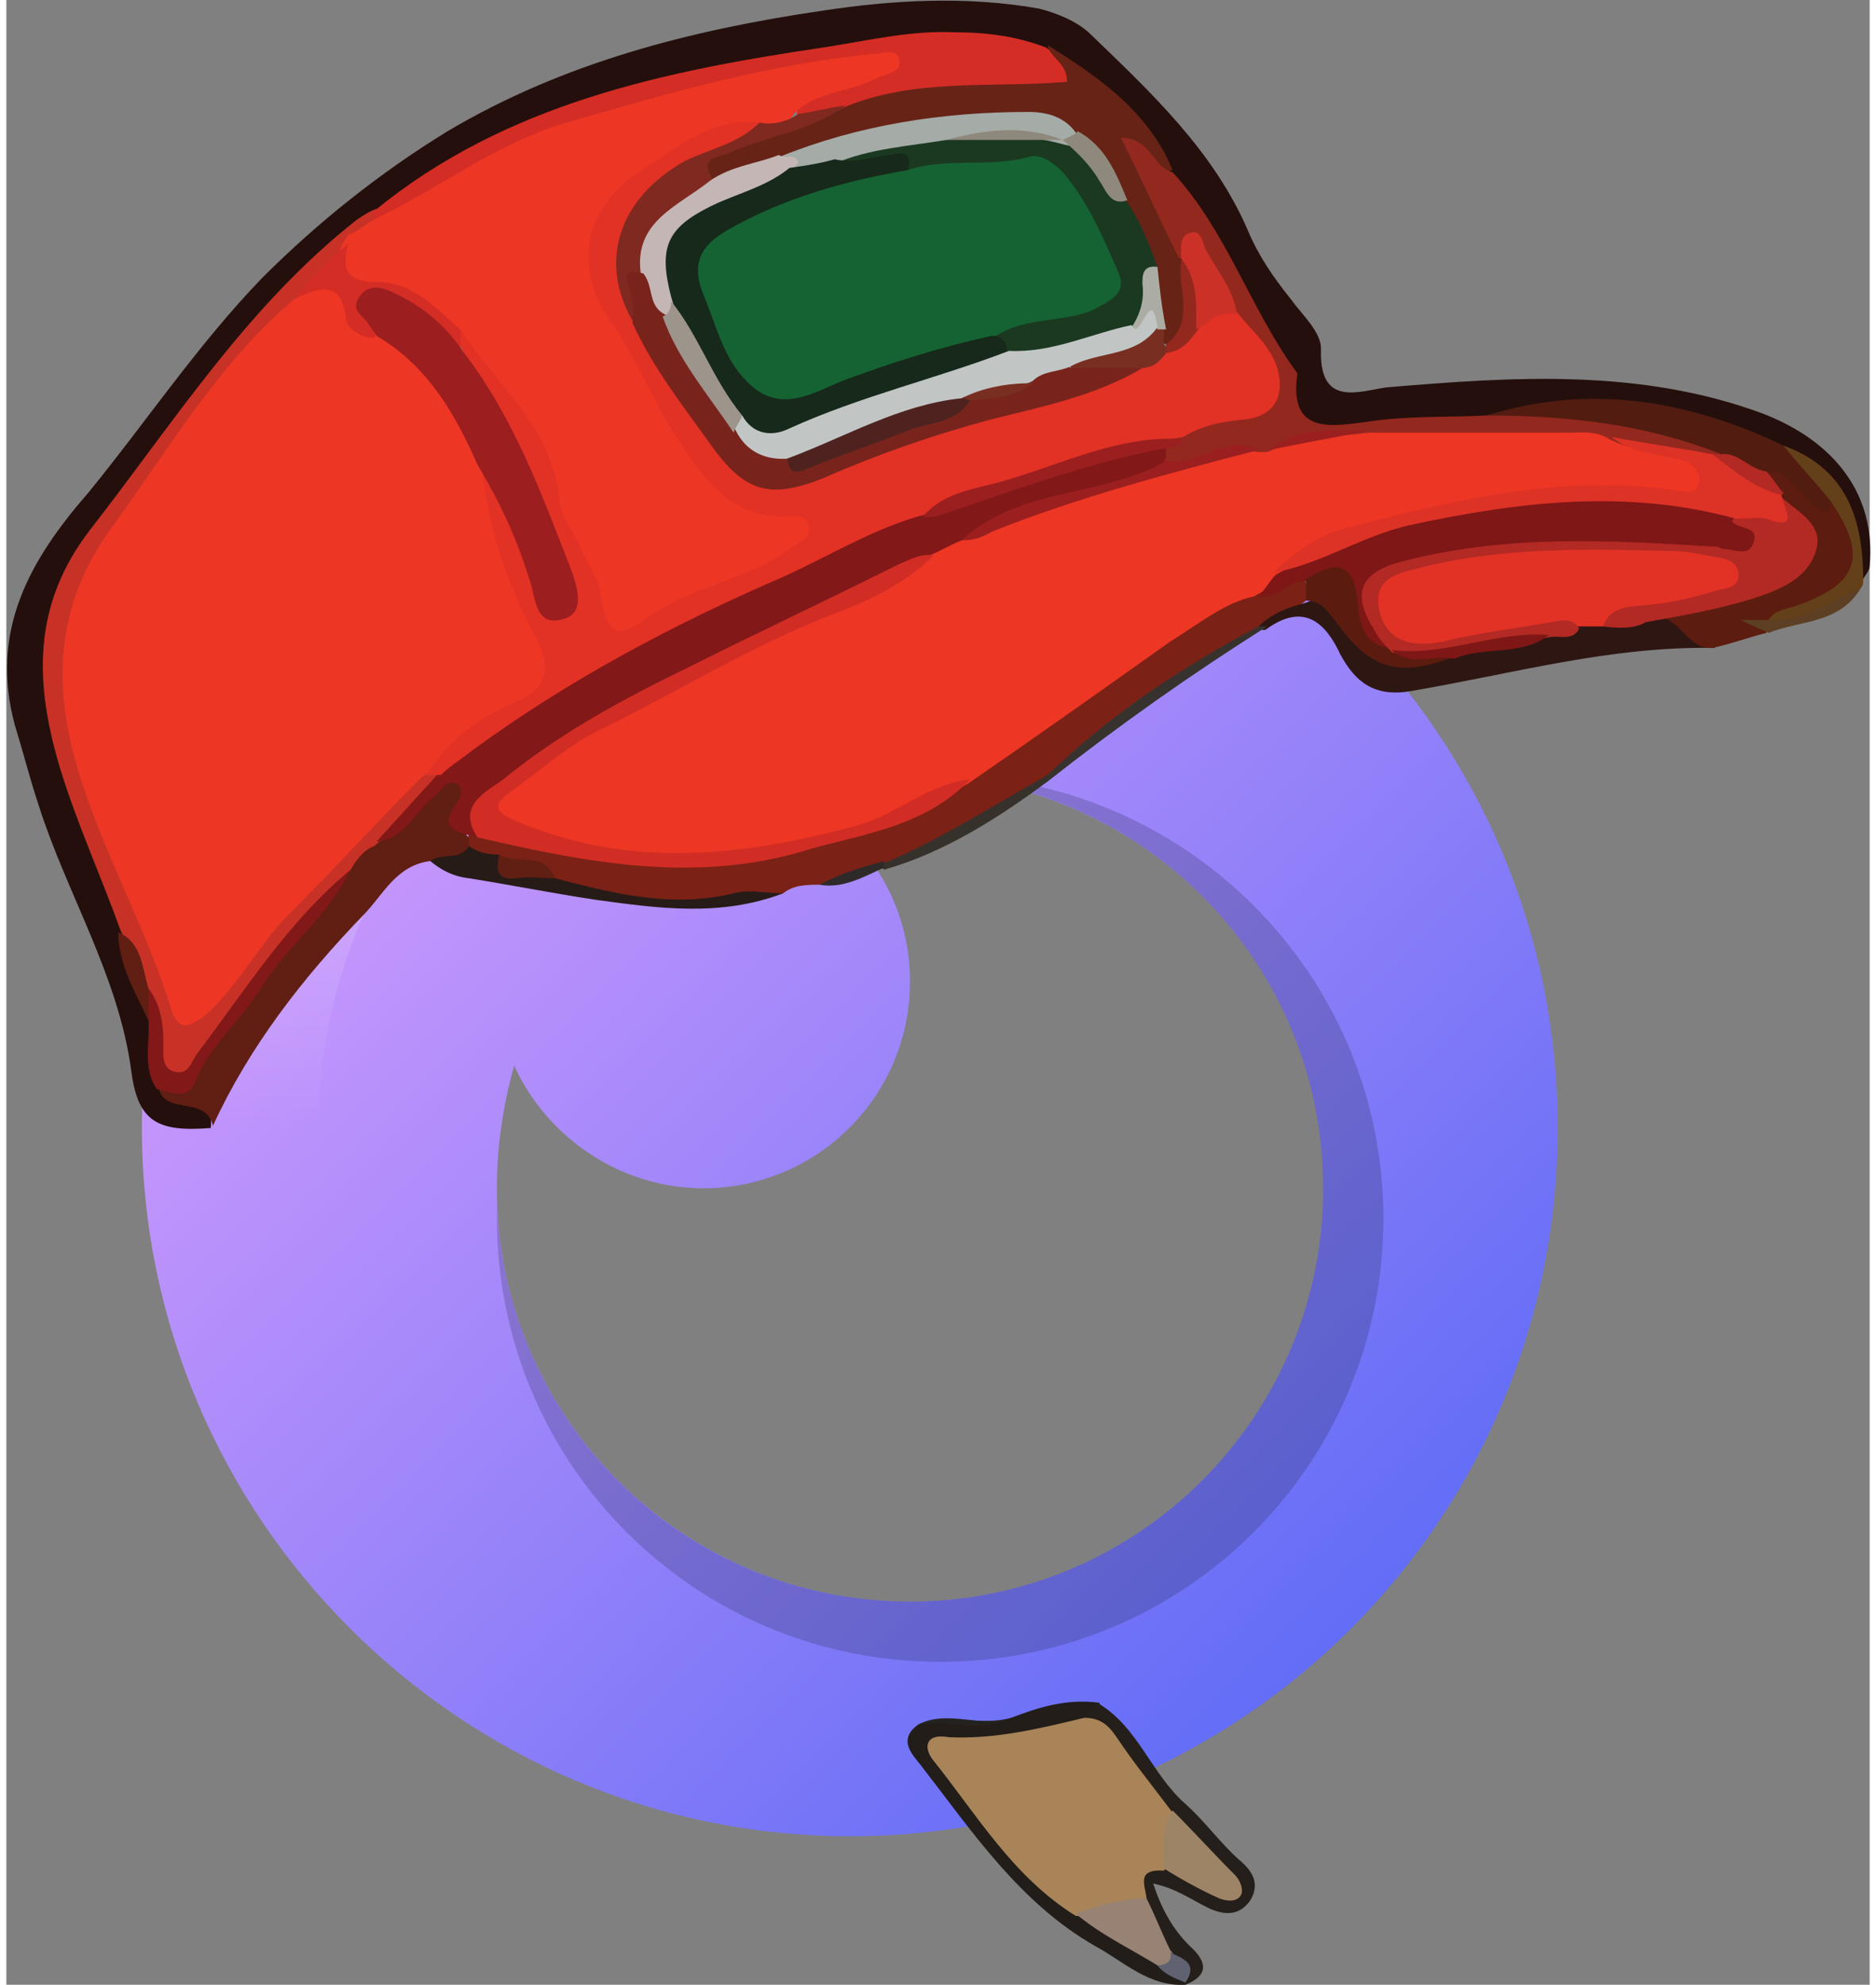 <?xml version="1.0" encoding="utf-8"?>
<!-- Generator: Adobe Illustrator 27.8.1, SVG Export Plug-In . SVG Version: 6.00 Build 0)  -->
<svg version="1.1" id="Layer_1" xmlns="http://www.w3.org/2000/svg" xmlns:xlink="http://www.w3.org/1999/xlink" x="0px" y="0px" width="87px" height="92px"
	 viewBox="0 0 86.6 92.2" style="enable-background:new 0 0 86.6 92.2;" xml:space="preserve">
<rect x="0" y="0" width="86.6" height="92.2" fill="#808080" stroke="none"/>
<style type="text/css">
	.st0{fill-rule:evenodd;clip-rule:evenodd;fill:url(#SVGID_1_);}
	.st1{opacity:0.2;fill-rule:evenodd;clip-rule:evenodd;fill:#131928;enable-background:new    ;}
	.st2{fill-rule:evenodd;clip-rule:evenodd;fill:url(#SVGID_00000158715169687686573630000016996326227784132785_);}
	.st3{fill:#221D19;}
	.st4{fill:#241F1A;}
	.st5{fill:#242221;}
	.st6{fill:#A98458;}
	.st7{fill:#978273;}
	.st8{fill:#606271;}
	.st9{fill:#9E8466;}
	.st10{fill:#240F0C;}
	.st11{fill:#7B2116;}
	.st12{fill:#611E13;}
	.st13{fill:#2E1612;}
	.st14{fill:#5C1C0F;}
	.st15{fill:#271B17;}
	.st16{fill:#64401A;}
	.st17{fill:#38322E;}
	.st18{fill:#37312C;}
	.st19{fill:#5D3F23;}
	.st20{fill:#2E2A29;}
	.st21{fill:#C83226;}
	.st22{fill:#D42D25;}
	.st23{fill:#672316;}
	.st24{fill:#93281E;}
	.st25{fill:#521C10;}
	.st26{fill:#821818;}
	.st27{fill:#ED3624;}
	.st28{fill:#7E1716;}
	.st29{fill:#D12D25;}
	.st30{fill:#5B1C0F;}
	.st31{fill:#E13225;}
	.st32{fill:#B32924;}
	.st33{fill:#ED3724;}
	.st34{fill:#E23125;}
	.st35{fill:#7F2920;}
	.st36{fill:#1B3921;}
	.st37{fill:#A5ABA7;}
	.st38{fill:#C4B6B5;}
	.st39{fill:#782F22;}
	.st40{fill:#8E897C;}
	.st41{fill:#ABADA4;}
	.st42{fill:#DD3226;}
	.st43{fill:#9B1F1F;}
	.st44{fill:#CC3127;}
	.st45{fill:#9C1E1F;}
	.st46{fill:#78241C;}
	.st47{fill:#156333;}
	.st48{fill:#16291A;}
	.st49{fill:#C1C6C5;}
	.st50{fill:#9D948C;}
	.st51{fill:#4E231F;}
</style>
<linearGradient id="SVGID_1_" gradientUnits="userSpaceOnUse" x1="22.767" y1="742.628" x2="70.409" y2="790.27" gradientTransform="matrix(1 0 0 1 0 -706.695)">
	<stop  offset="0" style="stop-color:#C395FC"/>
	<stop  offset="1" style="stop-color:#4F65F5"/>
</linearGradient>
<path class="st0" d="M39.2,85.3c18.2,0,32.9-14.7,32.9-32.9S57.4,19.5,39.2,19.5S6.3,34.3,6.3,52.4S21.1,85.3,39.2,85.3z M61.2,55.2
	c0,10.6-8.6,19.2-19.2,19.2s-19.2-8.6-19.2-19.2c0-2,0.3-3.9,0.8-5.7c1.5,3.3,4.9,5.7,8.8,5.7c5.3,0,9.6-4.3,9.6-9.6
	c0-3.9-2.3-7.2-5.7-8.8C38.1,36.3,40,36,42,36C52.6,36,61.2,44.6,61.2,55.2z"/>
<path class="st1" d="M61.2,55.2c0,10.6-8.6,19.2-19.2,19.2c-10.4,0-18.8-8.2-19.2-18.5c0,0.2,0,0.5,0,0.7c0,11.4,9.2,20.6,20.6,20.6
	S64,68,64,56.6S54.7,36,43.3,36c-0.2,0-0.5,0-0.7,0C52.9,36.3,61.2,44.8,61.2,55.2z"/>
<linearGradient id="SVGID_00000172425334263608358670000015159337451976076691_" gradientUnits="userSpaceOnUse" x1="25.517" y1="731.679" x2="25.517" y2="759.099" gradientTransform="matrix(1 0 0 1 0 -706.695)">
	<stop  offset="0" style="stop-color:#FFFFFF;stop-opacity:0.4"/>
	<stop  offset="1" style="stop-color:#FFFFFF;stop-opacity:0"/>
</linearGradient>
<path style="fill-rule:evenodd;clip-rule:evenodd;fill:url(#SVGID_00000172425334263608358670000015159337451976076691_);" d="
	M39.2,27.8c-13.6,0-24.7,11-24.7,24.7c0,1.5-1.2,2.7-2.7,2.7S9.1,54,9.1,52.5c0-16.7,13.5-30.2,30.2-30.2c1.5,0,2.7,1.2,2.7,2.7
	C42,26.5,40.7,27.8,39.2,27.8z"/>
<g>
	<path class="st3" d="M54.8,92.2c-1.7,0.1-2.9-1.1-4.2-1.8c-3.5-2-5.7-5.3-8.1-8.4c-0.4-0.5-1.1-1.2-0.1-1.9
		c1.4-0.5,2.9,0.1,4.3-0.3c1.3-0.5,2.6-0.9,4.1-0.7c0.2,0.6-0.3,0.7-0.7,0.9c-1.8,0.7-3.7,0.9-5.6,0.9c-1,0-1.3,0.3-0.6,1.1
		c1.8,2.3,3.4,4.8,5.9,6.5c1.1,1,2.5,1.5,3.7,2.4c0.4,0.4,0.9,0.5,1.3,0.9C54.9,92,54.9,92.1,54.8,92.2z"/>
	<path class="st4" d="M54.8,92.2c0-0.1,0-0.1,0-0.2c-0.2-0.5-0.6-1-1-1.3c-0.6-0.7-0.7-1.6-1.1-2.5c-0.2-0.8-0.4-1.6,0.9-1.7
		c1.1,0.1,1.9,0.9,3.1,1.1c-0.7-1.4-1.8-2.3-2.8-3.2C52.5,83,51.7,81,50,79.8c0.2-0.2,0.5-0.4,0.7-0.7c1.9,1.1,2.5,3.3,4.1,4.7
		c0.9,0.8,1.6,1.8,2.5,2.6c0.6,0.5,1,1.1,0.5,1.9c-0.5,0.7-1.2,0.7-2,0.3c-0.8-0.4-1.5-0.9-2.5-1.1c0.4,1.2,0.9,2.1,1.7,2.9
		C55.9,91.2,55.8,91.8,54.8,92.2z"/>
	<path class="st5" d="M46.7,79.8c-1.4,0.7-2.9,0.1-4.3,0.3C43.8,79.4,45.3,80.3,46.7,79.8z"/>
	<path class="st6" d="M50.1,79.8c0.7,0,1.1,0.3,1.5,0.9c0.8,1.2,1.7,2.3,2.6,3.5c0.2,0.9,0.3,1.8-0.4,2.7c-1.4-0.1-0.8,0.8-0.8,1.4
		c-1,0.7-2.1,0.8-3.3,0.7c-2.9-1.8-4.6-4.7-6.6-7.2c-0.5-0.6-0.4-1.3,0.7-1.1C46,80.8,48,80.3,50.1,79.8z"/>
	<path class="st7" d="M49.7,88.9c1.1-0.4,2.1-0.7,3.3-0.7c0.4,0.8,0.7,1.6,1.1,2.4c0.2,0.2,0.2,0.4,0.1,0.6
		c-0.2,0.3-0.5,0.3-0.7,0.1C52.2,90.5,50.9,89.9,49.7,88.9z"/>
	<path class="st8" d="M53.5,91.3c0.4,0,0.7-0.2,0.6-0.6c0.6,0.3,1.3,0.5,0.7,1.4C54.3,91.9,53.8,91.7,53.5,91.3z"/>
	<path class="st9" d="M53.8,86.8c0-0.9-0.2-1.8,0.4-2.7c1,1,1.9,2,2.9,3c0.2,0.2,0.4,0.6,0.3,0.9c-0.2,0.4-0.7,0.3-1,0.2
		C55.5,87.8,54.6,87.3,53.8,86.8z"/>
</g>
<g>
	<path class="st10" d="M9.5,52.4c-2.5,0.2-3.4-0.3-3.7-2.7c-0.6-4.4-3-8.2-4.3-12.3c-0.4-1.2-0.7-2.4-1.1-3.7
		c-1.2-4.4,0.7-7.7,3.4-10.8c2.7-3.3,5.1-6.9,8.1-10c2.6-2.6,5.5-4.9,8.6-6.8c5.4-3.2,11.3-4.7,17.4-5.6C41.2,0,44.6-0.2,48,0.4
		c0.8,0.2,1.8,0.6,2.4,1.2c2.8,2.7,5.7,5.4,7.3,9.1c0.5,1.2,1.2,2.2,2,3.2c0.5,0.7,1.4,1.5,1.4,2.3c-0.1,2.7,1.7,2,3,1.8
		c5.9-0.5,11.8-0.9,17.5,1.2c3.4,1.3,5.3,3.8,5,7.1c0,0.2-0.2,0.4-0.3,0.6c-0.6-0.5-0.4-1.3-0.6-2c-0.5-1.8-1.4-3.4-3.4-4
		c-4.4-1.8-8.8-2.6-13.5-1.4c-2.4,0.1-4.8,0.4-7.2,0.5c-1.2,0.1-2-0.4-2-1.8c0-0.7-0.2-1.3-0.6-1.9c-1.8-2.6-2.9-5.6-4.8-8.1
		c-1.4-2.6-3.5-4.5-6.1-5.8c-2.4-0.7-4.7-0.7-7.2-0.3C36.4,2.8,32,3.5,27.6,4.8C23.8,6,20.5,7.7,17.4,10c-3.3,1.8-5.5,4.9-7.8,7.7
		c-1.9,2.4-3.7,5-5.5,7.4c-2.4,3.2-2.3,6.4-1.3,10c0.8,2.8,2.2,5.4,2.9,8.2c0.2,1.5,1,2.7,1.3,4.1c0.3,0.9,0,2,0.5,2.8
		c0.2,0.5,0.6,0.6,1.1,0.7C9.2,51.2,9.6,51.6,9.5,52.4z"/>
	<path class="st11" d="M37.8,41.1c-0.6,0-1.2,0-1.7,0.4c-3.5,0.8-7,0.4-10.5-0.3c-0.7-0.8-1.7-0.9-2.7-1.1c-0.6-0.1-1.1-0.2-1.5-0.8
		c-0.1-0.2,0-0.4,0.1-0.5c0.2-0.1,0.3-0.2,0.5-0.2c2.6,0.3,5.1,1,7.6,1.2c5.2,0.4,10.1-0.7,14.6-3.5c4-2.8,7.7-6,12-8.4
		c0.6-0.3,1.1-0.7,1.8-0.7c0.8,0.1,1.5-0.8,2.3-0.3c0.2,0.3,0.2,0.7,0.1,1c-0.7,0.6-1.6,0.8-2.3,1.3c-3.5,2-6.8,4.3-9.9,7
		c-2.4,1.6-4.9,3.1-7.6,4C39.8,40.6,38.8,40.9,37.8,41.1z"/>
	<path class="st12" d="M21.5,39c0,0.1,0,0.2,0,0.3c-0.3,1.2-1.2,0.6-1.8,0.7c-1.6,0.2-2.2,1.6-3.1,2.5c-2.8,2.9-5.3,6.1-7,9.8
		c-0.3-1.4-2.2-0.5-2.5-1.7C7.9,50.4,8.5,50,9,49.2c1.8-2.6,3.6-5.1,5.8-7.5c0.4-0.4,0.8-0.9,1-1.5c0.3-0.6,0.7-1,1.3-1.3
		c1.1-0.4,1.8-1.4,2.6-2.2c0.4-0.3,0.8-0.8,1.4-0.5c0.5,0.3,0.5,0.8,0.3,1.3C21,38.2,21.3,38.6,21.5,39z"/>
	<path class="st13" d="M58.2,29.1c0.6-0.6,1.4-0.9,2.2-1.1c0.8-0.4,1.4,0.1,1.6,0.7c1.3,2.3,3.2,2.1,5.3,1.6c1.4-0.6,2.9-0.3,4.2-1
		c0.5-0.2,1.1-0.2,1.6-0.4c0.4-0.1,0.7-0.1,1.1-0.2c0.7,0,1.5-0.1,2.2-0.3c0.8,0.1,2.1-0.5,1.8,1.2c0,0.1,0.4-0.1,0.6,0
		c0.3,0.1,0.6,0.2,0.6,0.5c-4.8-0.1-9.4,1.2-14.1,2c-1.7,0.3-2.6-0.4-3.3-1.7c-0.7-1.5-1.7-2.4-3.4-1.2
		C58.5,29.3,58.3,29.3,58.2,29.1z"/>
	<path class="st14" d="M79.3,30.1c-1.3,0.1-1.6-1.8-3-1.4c0.1-0.9,0.8-0.7,1.4-0.8c1.3-0.2,2.6-0.5,3.8-0.9c2.5-0.9,2.7-1.9,0.9-3.8
		c-0.3-0.4-0.8-0.8-0.6-1.4c1.3-0.5,1.8,0.6,2.3,1.3c0.4,0.5,0.6,0,0.9,0.1c1.8,2.8,1.2,4.4-1.8,5.4c-0.4,0.1-0.8,0.1-1.2,0.3
		c-0.3,0-0.6,0-0.9,0c-0.1,0-0.2-0.1-0.2-0.1c0.1,0.4,1-0.3,0.9,0.6C81,29.6,80.2,29.9,79.3,30.1z"/>
	<path class="st15" d="M19.7,40c0.5-0.4,1.4,0,1.8-0.7c0.4,0.3,0.9,0.4,1.4,0.4c0.5,1.1,1.9,0.3,2.6,1.1c2.7,0.7,5.4,1.4,8.3,0.7
		c0.7-0.2,1.6,0,2.3,0c-2.9,1.1-5.8,0.7-8.7,0.3c-2-0.3-4-0.7-5.9-1C20.7,40.7,20.2,40.4,19.7,40z"/>
	<path class="st16" d="M81.9,28.8c0.3-0.5,0.9-0.5,1.4-0.7c2.8-1,3.2-2.3,1.5-4.8c-1-0.6-2.1-1.2-2.2-2.6c3,1.1,3.7,3.5,3.7,6.3
		c0,0.1,0,0.2-0.1,0.3C84.9,28.3,83.6,29.2,81.9,28.8z"/>
	<path class="st17" d="M58.2,29.1c0.1,0,0.3,0,0.4,0c-3.5,2.2-6.9,4.6-10.2,7.2c-0.1-0.1-0.2-0.1-0.1-0.2c0-0.1,0.1-0.1,0.1-0.1
		C51.3,33.2,54.6,31,58.2,29.1z"/>
	<path class="st18" d="M48.4,36c0,0.1,0,0.2,0,0.3c-2.3,1.7-4.8,3.3-7.6,4.1c-0.1-0.1-0.2-0.1-0.1-0.2c0-0.1,0.1-0.1,0.1-0.1
		C43.4,39,45.9,37.4,48.4,36z"/>
	<path class="st19" d="M81.9,28.8c1.6,0.1,2.9-0.9,4.3-1.5c-1,1.7-2.8,1.5-4.3,2.1c-0.4-0.2-0.7-0.3-1.3-0.6
		C81.1,28.8,81.5,28.8,81.9,28.8z"/>
	<path class="st20" d="M40.8,40c0,0.1,0,0.2,0,0.3c-0.9,0.4-1.9,1-3,0.8C38.7,40.6,39.7,40.3,40.8,40z"/>
	<path class="st21" d="M17.1,39.3c-0.5,0.2-0.8,0.6-1.1,1.1c-2.6,2.9-5.1,6-7.2,9.2C8.5,50,8.2,50.2,7.7,50S7,49.4,7,48.8
		c0-1-0.2-1.9-0.6-2.8c-0.3-1-0.7-1.9-1.1-2.8c-0.9-2.5-2-4.9-2.8-7.5c-1.2-4-1.3-7.6,1.4-11.1c3.9-5,7.3-10.4,12.4-14.4
		c0.3-0.2,0.6-0.4,0.9-0.5c0.1,0.1,0.2,0.3,0.1,0.4c-0.2,0.5-0.7,0.9-1.1,1.3c-0.9,0.9-1.8,1.7-2.6,2.7c-4,4-7.2,8.6-10,13.6
		c-1,1.7-0.7,3.7-0.4,5.5C4,37.7,6.3,41.7,7.9,46c0.4,1,0.9,0.8,1.5,0.2c0.7-0.7,1.3-1.5,1.9-2.2c2.4-3,5-5.8,8-8.2
		c0.3-0.1,0.5-0.1,0.8,0C19.7,37.6,18.2,38.3,17.1,39.3z"/>
	<path class="st22" d="M17.1,10.2c0-0.1,0-0.3,0-0.4c6.1-5,13.5-6.5,20.9-7.6c2-0.3,4-0.8,6.1-0.7c1.5,0,2.9,0.2,4.2,0.7
		c0.6,0.4,1.4,0.8,1.2,1.6c-0.3,0.8-1.2,0.7-1.9,0.7c-2.9,0-5.7,0.2-8.5,0.9c-0.8,0.1-1.5,0.6-2.3,0.2c-0.3-1,0.7-1.1,1.2-1.4
		c0.7-0.4,1.6-0.4,2.5-1.1c-4.3,0.2-8.3,1.3-12.2,2.4c-3.1,0.9-6.1,1.9-8.8,3.8C18.9,9.8,18.2,10.4,17.1,10.2z"/>
	<path class="st23" d="M38.9,5c3.3-1.4,6.9-0.9,10.4-1.2c0-0.9-0.8-1.1-0.9-1.7c2.4,1.5,4.7,3.1,5.8,5.8c-0.7,0.3-1-0.3-1.6-0.8
		c0.8,1.9,1.8,3.5,2.3,5.2c-0.1,1.3,0.8,2.8-1,3.7c-0.3-0.1-0.4-0.4-0.5-0.7c-0.1-0.9-0.2-1.9-0.4-2.8c-0.2-1.1-0.8-2.1-1.3-3.1
		c-0.6-1.3-1.2-2.5-2.4-3.2c-1.2-1.1-2.6-0.8-4-0.7c-3.1,0.2-6.2,0.8-9.2,1.9c-1.2,0.4-2.3,0.8-3.5,1.1c-1.7-0.7-0.4-1.4,0.2-1.6
		c1.2-0.5,2.4-1.1,3.7-1.3C37.4,5.6,38.2,5.4,38.9,5z"/>
	<path class="st24" d="M54.5,12c-0.9-1.8-1.7-3.6-2.7-5.6c1.4,0,1.5,1.4,2.4,1.6c2.5,2.7,3.6,6.3,5.7,9.2c0,0,0.1,0.1,0.1,0.2
		c-0.4,2.8,1.6,2.4,3.2,2.2c1.9-0.3,3.7-0.2,5.6-0.3c3.3-0.8,6.5-0.1,9.7,0.7c0.5,0.1,1,0.3,1.3,0.9c0,0.2-0.2,0.4-0.4,0.5
		c-1.7,0.4-3.3-0.5-5-0.6c-3.6-0.4-7.1-0.1-10.7-0.2c-1.7-0.2-3.3-0.1-4.9,0.7c-0.2,0.1-0.4,0.1-0.6,0.1c-0.8-0.2-1.6,0-2.4,0.3
		c-0.6,0.2-1.3,0.4-1.9,0c-0.2-0.2-0.3-0.5-0.2-0.8c0.1-0.4,0.4-0.6,0.7-0.8c0.8-0.5,1.6-0.7,2.5-0.9c1.7-0.3,2-1.2,1.2-2.7
		c-0.4-0.6-1-1.1-1.3-1.8c-0.6-1-0.7-2.4-2-2.9C54.8,11.9,54.7,12,54.5,12z"/>
	<path class="st25" d="M79.7,21.1c-3.5-1.4-7.2-1.8-10.9-1.8c4.8-1.5,9.4-0.7,13.8,1.4c0.7,0.9,1.5,1.7,2.2,2.6
		c-0.1,0.8-0.4,0.4-0.8,0.2c-0.7-0.6-1.1-1.6-2.2-1.6C80.9,22.3,80.3,21.6,79.7,21.1z"/>
	<path class="st26" d="M6.6,45.9c0.6,0.8,0.7,1.7,0.7,2.6c0,0.5-0.1,1.2,0.6,1.3c0.6,0.1,0.7-0.5,1-0.9c2.2-2.9,4.2-6.1,7.1-8.5
		c-1,2.1-2.9,3.5-4.1,5.4c-0.9,1.5-2.4,2.7-3.1,4.4c-0.4,1-1.1,0.5-1.8,0.4c-0.7-1-0.3-2.2-0.4-3.3C6.4,46.9,6.3,46.4,6.6,45.9z"/>
	<path class="st12" d="M6.6,45.9c0,0.5,0,1,0,1.5c-0.6-1.3-1.4-2.6-1.4-4.1C6.3,43.8,6.3,44.9,6.6,45.9z"/>
	<path class="st27" d="M58.2,21c0.1,0,0.3,0,0.4,0c1.5-0.7,3.1-0.7,4.7-0.9c3.1,0,6.2,0,9.3,0c0.6,0,1.3-0.1,1.9,0.3
		c1,0.5,2.2,0.6,3.3,0.9c0.6,0.2,1.2,0.4,1.1,1.1s-0.7,0.9-1.4,0.9c-4.4-0.4-8.6,0.2-12.9,1.2c-1.9,0.5-3.6,1.2-5.3,2.2
		c-0.3,0.5-0.8,0.7-1.3,1c-1.4,0.3-2.6,1.3-3.9,2.1c-3.1,2.2-6.2,4.4-9.4,6.6c-6,3.4-12.4,4.6-19.1,2.9c-1.1-0.3-2.7-0.3-3-1.6
		s1.2-1.8,2.1-2.4c3.8-2.9,8.2-4.8,12.5-6.8c1.8-0.9,3.7-1.8,5.4-2.9c0.6-0.4,1.1-0.7,1.8-0.9c3.9-1.6,8.1-2.4,12.1-3.6
		C57.1,20.9,57.6,20.9,58.2,21z"/>
	<path class="st26" d="M44.4,25.1c-0.5,0.2-1,0.5-1.5,0.7c-5.3,2.8-10.9,5.1-16.1,8.1c-1.4,0.8-2.5,1.9-3.8,2.7
		c-0.8,0.5-0.9,1.4-1.1,2.2c-0.1,0-0.3,0-0.4,0c-0.7-0.2-1.3-0.4-0.7-1.3c0.2-0.3,0.6-0.8,0.1-1.1c-0.4-0.2-0.7,0.3-1,0.6
		c-0.9,0.7-1.4,2-2.7,2.1c1-1.1,2-2.2,3-3.3c0.3-1.3,1.5-1.7,2.4-2.4c5.2-3.7,11.1-6.2,16.8-8.9c1.1-0.5,2.1-1.2,3.4-1.3
		c2.8-0.8,5.6-1.9,8.4-2.6c0.9-0.2,1.8-0.8,2.7-0.1c0,0.2,0,0.5,0,0.7c-0.4,1.1-1.5,1.1-2.3,1.2C49,23.1,46.7,24,44.4,25.1z"/>
	<path class="st28" d="M58.2,27.7c0.3-0.3,0.5-0.7,0.8-1c5.5-3.1,11.4-3.8,17.6-3.7c1.3,0,2.6,0.2,3.9,0.7c0.6,0.3,1.5,0.6,1.2,1.5
		c-0.3,1-1.2,0.7-2,0.7c-4.4-0.3-8.8-0.5-13.1,0.3c-3.1,0.6-3.3,0.9-2.1,3.8c-1.1,0.6-1.6,0.4-2-1.3c-0.3-1.3-0.9-1.8-2.1-1.7
		C59.6,26.9,59.1,27.9,58.2,27.7z"/>
	<path class="st29" d="M21.9,38.9c-1-1.5,0.4-2.1,1.2-2.7c2.7-2.2,5.7-3.8,8.8-5.3c3.2-1.6,6.4-3.1,9.6-4.7c0.5-0.2,1-0.5,1.6-0.4
		c-1.3,1.3-3,2.1-4.6,2.7c-3.9,1.5-7.4,3.7-11.1,5.5c-1.4,0.7-2.7,1.9-4,2.8c-0.7,0.5-0.8,0.9,0.2,1.3c5.3,2.3,10.7,1.7,16.1,0.2
		c1.7-0.5,3.2-1.9,5.1-2.1c-2,2.1-4.7,2.5-7.3,3.2C32.2,41.1,27.1,40.1,21.9,38.9z"/>
	<path class="st30" d="M60.4,26.9c1.3-0.8,2.2-0.9,2.4,1c0.1,1,0.2,2.1,1.6,2.2c0.1,0,0.2,0,0.3,0c0.9,0,1.8-0.3,2.6,0.4
		c-2.6,1-3.9,0.6-5.5-1.6c-0.4-0.5-0.7-1-1.4-1C60.4,27.6,60.4,27.3,60.4,26.9z"/>
	<path class="st12" d="M25.5,40.8c-0.6,0-1.2-0.1-1.8,0c-1,0.1-0.9-0.5-0.8-1.1C23.7,40.2,25,39.5,25.5,40.8z"/>
	<path class="st31" d="M74.2,29.1c-0.4,0-0.7,0-1.1,0c-1.9,0.1-3.8,0.7-5.7,1c-0.5,0.1-1.1,0.2-1.6,0.2c-1.4,0-2-1-2.3-2.1
		c-0.3-1.3,0.8-1.7,1.7-1.9c4.6-1.1,9.3-1,14-0.6c0.7,0.1,1.6,0.1,1.6,1.1s-0.9,1-1.6,1.2C77.6,28.3,75.8,28.2,74.2,29.1z"/>
	<path class="st32" d="M74.2,29.1c0.4-1,1.3-0.9,2.1-1c1.2-0.1,2.3-0.4,3.3-0.7c0.4-0.1,0.9-0.1,0.9-0.7c0-0.5-0.4-0.7-0.9-0.8
		c-0.7-0.1-1.4-0.3-2.1-0.3c-3.9-0.1-7.7-0.2-11.5,0.7c-1.1,0.3-2.5,0.4-2.2,2c0.3,1.5,1.5,1.8,3,1.5c1.6-0.4,3.3-0.6,5-0.9
		c0.5-0.1,1-0.2,1.3,0.3c-0.3,0.6-0.9,0.3-1.4,0.4c-2.4,0.4-4.8,1.3-7.3,0.7l0,0c-0.3-0.3-0.6-0.6-0.8-1c-1.1-1.7-0.7-2.7,1.2-3.2
		c4.9-1.3,9.8-1,14.7-0.7c0.1,0,0.2,0.1,0.3,0.1c0.5,0,1.2,0.4,1.4-0.3c0.3-0.8-0.8-0.6-1-1c0.5-0.8,1.8,0.1,2.1-1
		c0.1,0,0.1-0.1,0.2-0.1c0.8,0.7,2,1.3,1.6,2.5c-0.4,1.3-1.7,1.8-2.9,2.2c-1.6,0.5-3.3,0.8-5,1.1C75.7,29.2,75,29.2,74.2,29.1z"/>
	<path class="st28" d="M64.4,30.2c2.5,0.3,4.8-0.9,7.3-0.7c-1.3,1-3,0.5-4.4,1.1C66.3,30.4,65.3,31,64.4,30.2z"/>
	<path class="st32" d="M79.7,21.1c0.8-0.1,1.3,0.7,2.1,0.8c0.3,0.3,0.5,0.7,0.8,1L82.5,23c-1.6,0.3-2.6-0.5-3.2-1.9
		C79.4,21.1,79.6,21.1,79.7,21.1z"/>
	<path class="st33" d="M19.3,36.1c-2,2-3.9,4.1-5.9,6.1c-1.6,1.5-2.5,3.5-4.2,5C8.6,47.6,8.1,48,7.7,47c-1.2-4-3.4-7.7-4.5-11.7
		s-0.7-7.5,1.7-10.8c2.7-3.7,5-7.7,8.6-10.7c1.7-1.2,1.7-1.2,2.7,0.6c0.3,0.4,0.6,0.7,1.1,0.9c2.7,1.4,4,3.8,5,6.6
		c0.6,2.8,1.2,5.5,2.8,8c0.8,1.3,0.2,2.4-0.9,2.9C22.4,33.6,20.9,34.9,19.3,36.1z"/>
	<path class="st33" d="M17.1,10.2c2.9-1.4,5.5-3.4,8.6-4.4c4.8-1.4,9.6-2.8,14.6-3.3c0.4,0,1.1-0.3,1.2,0.3c0.1,0.6-0.6,0.6-1,0.8
		c-1.2,0.7-2.9,0.6-3.9,1.7c-0.4,0.7-1.2,0.5-1.7,0.8C32.7,6,31,7.3,29.4,8.4C27.2,10,27,12,28.3,14.5c1.1,2,2.3,4,3.5,5.9
		c1,1.6,2.4,2.9,4.5,3c0.5,0,1,0.1,1.2,0.6c0.2,0.6-0.2,1-0.6,1.4c-0.2,0.2-0.4,0.3-0.6,0.4c-2.3,1.1-4.7,2.2-7,3.3
		c-1.6,0.8-2.1,0.3-2.3-1.5c0-0.1,0-0.3,0-0.4c-1.7-2.7-1.6-6.2-3.9-8.7c-0.9-1-1.3-2.3-2.4-3.2c-1.2-1-2.3-2-4-2.2
		c-1.4-0.2-1.6-1.1-0.8-2.2C16.3,10.8,16.7,10.4,17.1,10.2z"/>
	<path class="st34" d="M21.1,15.3c1.7,2.6,4.3,4.6,4.6,7.9c0.1,1,0.8,1.6,1.1,2.5c0.3,0.6,0.7,1.2,0.8,1.8c0.3,1.9,0.7,2.3,2.2,1.2
		c2-1.5,4.6-1.7,6.6-3.2c0.4-0.3,1-0.5,0.9-1c-0.1-0.7-0.8-0.5-1.2-0.5c-2.3,0-3.6-1.6-4.7-3.3c-1.3-1.9-2.1-4.1-3.4-5.9
		c-1.8-2.6-0.9-5.3,1.4-6.8c1.7-1.1,3.4-2.6,5.7-2.3c-0.1,0.9-1,0.8-1.5,1.1c-1.6,0.7-3,1.7-4,3.1c-1.1,1.5-0.9,3.2-0.1,4.8
		c1.1,2,2.4,3.9,3.7,5.8c1.1,1.5,2.3,2.1,3.9,1.4c4.9-2.3,10.3-3.1,15.3-5c0.5-0.2,0.9-0.5,1.4-0.7c0.8-0.1,1-0.8,1.5-1.3
		c0.6-0.5,1.1-1,1.9-0.4c0.6,0.8,1.4,1.4,1.8,2.4c0.5,1.4,0,2.5-1.6,2.6c-1,0.1-1.9,0.3-2.7,0.8c-4.2,0.7-8.1,2-12,3.6
		c-2.3,0.6-4.4,1.9-6.6,2.9c-5.1,2.2-10,4.8-14.5,8.1c-0.5,0.4-1,0.7-1.4,1.1c-0.2,0-0.5,0-0.7,0c1-1.5,2.3-2.6,4-3.3s1.9-1.7,1-3.3
		c-1.3-2.4-2.1-5-2.4-7.7c1.7,0.9,1.7,2.9,2.6,4.3c0.4,0.7,0.2,2.2,1.1,1.9c1-0.4,0.1-1.6-0.2-2.4c-1.1-3.3-2.8-6.4-4.5-9.4
		C20.8,15.9,20.9,15.5,21.1,15.3z"/>
	<path class="st22" d="M21.1,15.3c0,0.4,0,0.7,0,1.1c-1.1-0.1-1.5-1.3-2.4-1.7c-0.5-0.2-1-0.9-1.6-0.5s0.3,1,0,1.5
		c-0.6,0-1.2-0.4-1.3-0.8c-0.2-1.9-1.2-1.6-2.4-1c0.7-1,1.6-1.8,2.5-2.6c-0.3,1.1-0.2,1.8,1.3,1.8C19,13.1,20,14.4,21.1,15.3z"/>
	<path class="st35" d="M29.1,14.9c-1.6-2.8-0.6-5.7,2.4-7.4C32.7,6.9,34,6.7,35,5.7c0.6,0.1,1.2,0,1.8-0.4C37.5,5.2,38.2,5,39,4.9
		c-1.6,1.2-3.6,1.4-5.4,2.2c-0.5,0.2-1.4,0.2-0.8,1.2c0.2,0.6-0.4,0.8-0.8,1c-1.2,0.8-2,1.8-2.3,3.2C28.9,13.2,29.9,14.3,29.1,14.9z
		"/>
	<path class="st36" d="M52.1,9.4c0.6,0.9,1,1.9,1.4,3c-0.6,0.9,0,2.3-1,3.1c-1.9,0.6-3.6,1.6-5.7,1.1c-0.5-0.2-0.8-0.6-1-1
		c0.3-1,1.2-0.9,1.9-1c0.7-0.2,1.5-0.2,2.3-0.5c1-0.4,1.3-1,0.8-2c-0.5-0.9-0.9-1.8-1.4-2.7c-0.6-1-1.4-1.5-2.7-1.4
		c-1.5,0.2-3.1,0.2-4.7,0.2c-0.6-0.4-1.2-0.4-1.9-0.3c-0.6,0.1-1.3,0.3-1.6-0.5c1.5-1.3,3.4-1,5.1-1.4c1.6,0,3.2,0,4.8,0.1
		c0.2,0,0.4,0.1,0.5,0.1C50.7,6.6,50.9,8.5,52.1,9.4z"/>
	<path class="st37" d="M43.7,6.5c-1.8,0.3-3.6,0.4-5.2,1.1c-0.5,0.7-1.2,0.9-2,0.6c0.4-0.7-0.3-0.6-0.6-0.9
		c3.7-1.5,7.6-2.1,11.6-2.1c1,0,1.8,0.3,2.3,1.1c0,0.6-0.3,0.5-0.7,0.4l0,0C47.3,6.2,45.5,6.2,43.7,6.5z"/>
	<path class="st38" d="M35.9,7.2c0.3,0.2,0.7-0.1,0.9,0.3c0,0.1-0.2,0.3-0.4,0.5c-0.5,1.3-1.8,1.3-2.8,1.8c-2.2,1-2.7,1.8-2.4,4.2
		c0,0.4-0.2,0.7-0.6,0.8c-1.1-0.3-1.3-1-1.1-2c-0.4-2.5,1.7-3.2,3.2-4.4C33.7,7.7,34.9,7.6,35.9,7.2z"/>
	<path class="st39" d="M53.9,16.4c-0.3,0.4-0.6,0.7-1.2,0.7c-1.1,0.2-2.1,0.7-3.2,0.1c-0.2-0.9,0.6-1,1.1-1c1.1-0.1,1.8-0.7,2.7-1.1
		c0.2,0,0.4,0.1,0.5,0.2c0,0.2,0,0.5,0,0.7c0.1,0.1,0.2,0.2,0.1,0.3C54,16.3,53.9,16.4,53.9,16.4z"/>
	<path class="st40" d="M49.1,6.5c0.2-0.1,0.5-0.2,0.7-0.4c1.3,0.7,1.8,2,2.3,3.2c-0.8,0.3-1-0.5-1.3-0.9C50.4,7.7,49.8,7.1,49.1,6.5
		z"/>
	<path class="st24" d="M53.9,16.4c0-0.1,0-0.3,0-0.4c1.4-1.1,0.5-2.6,0.7-3.9l0.1-0.1c1.4,0.8,1.3,2,0.7,3.3
		C55,15.8,54.7,16.3,53.9,16.4z"/>
	<path class="st41" d="M53.9,15.3c-0.1,0-0.2,0-0.4,0c-0.4-0.8-0.8,0.7-1.2-0.1c0.4-0.6,0.6-1.3,0.5-2c0-0.4,0-0.9,0.7-0.8
		C53.6,13.4,53.7,14.3,53.9,15.3z"/>
	<path class="st42" d="M79.3,21.1c1,0.8,2,1.6,3.2,1.9c0.1,0.6,0.9,1.7-0.7,1.1c-0.4-0.1-0.9,0-1.4,0c-5.1-1.4-10.1-0.8-15.2,0.3
		c-2.2,0.5-4.1,1.8-6.3,2.2c1-1,2.2-1.8,3.5-2.1c5-1.3,10-2.5,15.3-1.7c0.5,0.1,0.9,0.1,1-0.5c0-0.4-0.3-0.7-0.7-0.9
		c-1.1-0.3-2.4-0.3-3.4-1.1C76.2,20.6,77.7,20.8,79.3,21.1z"/>
	<path class="st43" d="M44.4,25.1c1.7-1.6,4-2,6.2-2.5c1.2-0.3,2.3-0.6,3.3-1.2c1.5,0.3,2.8-1.3,4.3-0.5c-4.2,1.1-8.4,2.2-12.4,3.8
		C45.3,25,44.9,25.1,44.4,25.1z"/>
	<path class="st43" d="M42.6,24c1-1.2,2.6-1.3,3.9-1.7c2.7-0.8,5.3-2.1,8.2-1.9c-0.2,0.3-0.4,0.4-0.7,0.4c-3.3,0.6-6.4,1.7-9.6,2.8
		C43.7,23.8,43.2,24.1,42.6,24z"/>
	<path class="st44" d="M55.3,15.3c0-1.1,0.1-2.3-0.7-3.3c0-0.5-0.1-1.1,0.5-1.2c0.5-0.1,0.5,0.6,0.7,0.9c0.5,0.9,1.2,1.7,1.4,2.9
		C56.3,14.4,55.9,15,55.3,15.3z"/>
	<path class="st43" d="M63.4,20c-1.6,0.3-3.2,0.6-4.7,0.9C60,19.8,61.7,20,63.4,20z"/>
	<path class="st45" d="M17.2,15.6c-0.1-0.2-0.3-0.4-0.4-0.6c-0.3-0.4-0.8-0.6-0.4-1.2c0.4-0.6,1-0.5,1.6-0.2
		c1.3,0.6,2.4,1.5,3.2,2.7c2.4,3.1,3.7,6.7,5.1,10.3c0.3,0.9,0.6,2-0.6,2.2c-1,0.2-1.1-0.8-1.3-1.6c-0.6-2-1.4-3.8-2.5-5.6
		C20.9,19.3,19.6,17,17.2,15.6z"/>
	<path class="st46" d="M49.5,17.1c1.1,0,2.2,0,3.3,0c-2.2,1.3-4.7,1.8-7.1,2.4c-2.6,0.7-5.2,1.6-7.7,2.7c-2.5,1-3.7,0.7-5.3-1.6
		C31.4,18.8,30,17,29.1,15c0.1-0.6,0-1.2-0.2-1.8c-0.3-0.7,0.2-0.6,0.7-0.5c0.5,0.6,0.2,1.5,1,1.9c1.5,1.5,2.3,3.5,3.6,5.1
		c0.6,0.8,1.5,1.2,2.4,1.5c2.8-0.7,5.7-1.6,8.3-2.9c0.9-0.3,1.9-0.3,2.7-0.8C48.1,17.2,48.7,16.8,49.5,17.1z"/>
	<path class="st47" d="M41.9,7.9c1.8-0.6,3.7-0.1,5.6-0.6c0.6-0.2,1.2,0.3,1.6,0.7c1.2,1.4,1.9,3.1,2.6,4.7c0.4,1-0.5,1.3-1.2,1.7
		c-1.4,0.6-3.1,0.3-4.5,1.2c-3.1,1.4-6.4,2.5-9.7,3.3c-0.8,0.2-1.6-0.3-2.1-0.9c-1.4-1.5-2-3.4-2.4-5.4c-0.1-0.5,0.1-1,0.5-1.3
		C35.1,9,38.2,7.7,41.9,7.9z"/>
	<path class="st48" d="M41.9,7.9c-2.9,0.5-5.8,1.3-8.4,2.8c-1.2,0.7-1.7,1.5-1.1,3c0.6,1.4,0.9,2.9,2,4c1.6,1.7,3.3,0.4,4.7-0.1
		c2.2-0.8,4.4-1.5,6.7-2c0.5,0,0.7,0.3,0.7,0.7c-0.3,0.8-1.1,0.9-1.7,1.1c-2.5,0.8-5.1,1.5-7.5,2.6c-1.1,0.5-2.3,0.7-3.3-0.4
		c-1.3-1.8-2.5-3.7-3.1-5.8c-0.6-2.3-0.2-3.2,1.8-4.2c1.2-0.6,2.6-0.9,3.7-1.8c0.7-0.1,1.4-0.2,2.1-0.4c0.9,0.2,1.7-0.1,2.5-0.2
		C41.3,7.2,42.2,6.8,41.9,7.9z"/>
	<path class="st49" d="M34.2,19.3c0.5,0.9,1.4,1,2.2,0.6c3.3-1.5,6.8-2.3,10.2-3.6c2,0.1,3.8-0.8,5.7-1.2c0.4,0.9,0.9-2,1.2,0.1
		c-1,1.4-2.7,1.1-4,1.8c-0.6,0.3-1.3,0.2-1.8,0.7c-1,0.5-2.2,0.3-3.2,0.9c-2.3,0.8-4.6,1.5-6.7,2.5c-0.4,0.2-0.9,0.4-1.4,0.2
		c-1.1,0.1-2-0.3-2.5-1.3C33.7,19.6,33.6,19.3,34.2,19.3z"/>
	<path class="st40" d="M43.7,6.5c1.8-0.5,3.6-0.7,5.4,0C47.3,6.5,45.5,6.5,43.7,6.5z"/>
	<path class="st50" d="M34.2,19.3c-0.1,0.3-0.3,0.5-0.4,0.8c-1.2-1.8-2.6-3.4-3.3-5.4c0.3-0.1,0.4-0.4,0.4-0.7
		C32.2,15.6,32.8,17.6,34.2,19.3z"/>
	<path class="st51" d="M36.3,21.3c2.7-1,5.2-2.5,8.1-2.8c0.2-0.1,0.3-0.1,0.4,0.1c-0.7,1.1-1.9,1-2.9,1.4c-1.5,0.6-3,1.1-4.5,1.7
		C36.9,21.9,36.4,22.2,36.3,21.3z"/>
	<path class="st39" d="M44.8,18.6c-0.1,0-0.2-0.1-0.4-0.1c1-0.5,2.1-0.7,3.3-0.7C46.8,18.5,45.8,18.5,44.8,18.6z"/>
</g>
</svg>
